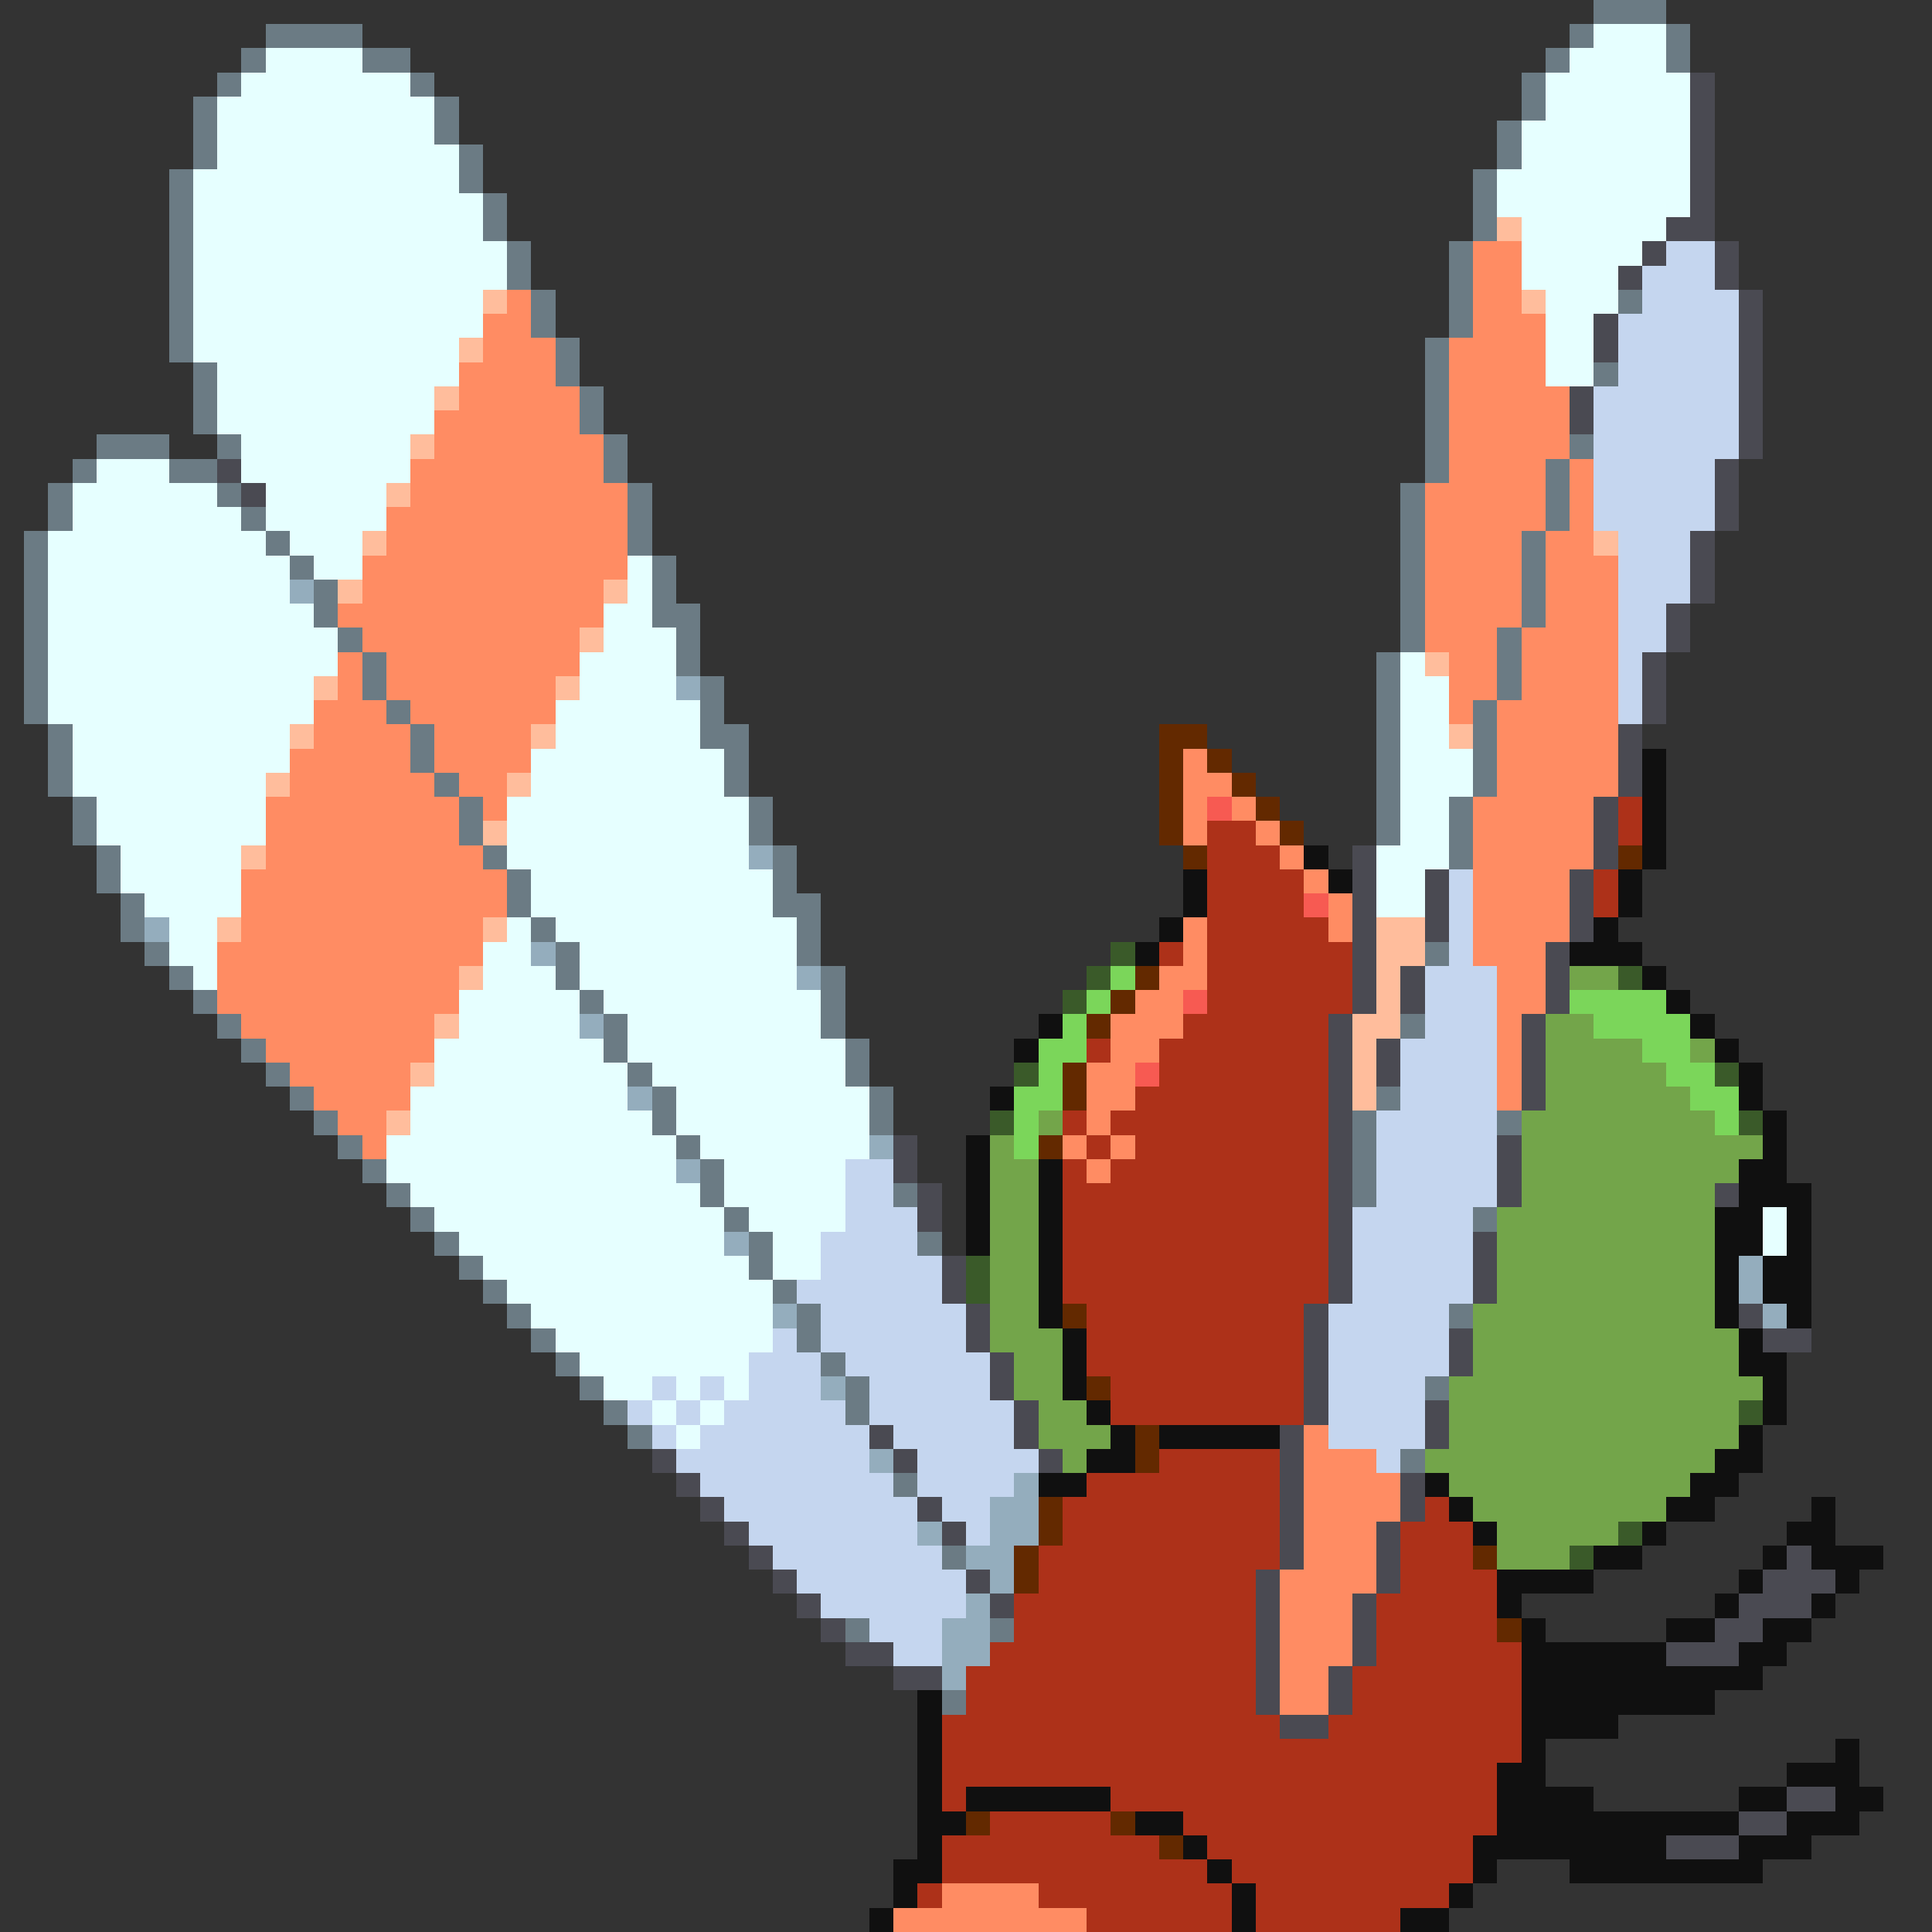 <svg xmlns="http://www.w3.org/2000/svg" viewBox="0 -0.5 80 80" shape-rendering="crispEdges">
<rect x="0" y="-0.5" width="80" height="80" fill="#333333" stroke="none"/>
<path stroke="#6b7b84" d="M66 0h3M11 1h4M65 1h1M69 1h1M10 2h1M15 2h2M64 2h1M69 2h1M9 3h1M17 3h1M63 3h1M8 4h1M18 4h1M63 4h1M8 5h1M18 5h1M62 5h1M8 6h1M19 6h1M62 6h1M7 7h1M19 7h1M61 7h1M7 8h1M20 8h1M61 8h1M7 9h1M20 9h1M61 9h1M7 10h1M21 10h1M60 10h1M7 11h1M21 11h1M60 11h1M7 12h1M22 12h1M60 12h1M67 12h1M7 13h1M22 13h1M60 13h1M7 14h1M23 14h1M59 14h1M8 15h1M23 15h1M59 15h1M66 15h1M8 16h1M24 16h1M59 16h1M8 17h1M24 17h1M59 17h1M4 18h3M9 18h1M25 18h1M59 18h1M65 18h1M3 19h1M7 19h2M25 19h1M59 19h1M64 19h1M2 20h1M9 20h1M26 20h1M58 20h1M64 20h1M2 21h1M10 21h1M26 21h1M58 21h1M64 21h1M1 22h1M11 22h1M26 22h1M58 22h1M63 22h1M1 23h1M12 23h1M27 23h1M58 23h1M63 23h1M1 24h1M13 24h1M27 24h1M58 24h1M63 24h1M1 25h1M13 25h1M27 25h2M58 25h1M63 25h1M1 26h1M14 26h1M28 26h1M58 26h1M62 26h1M1 27h1M15 27h1M28 27h1M57 27h1M62 27h1M1 28h1M15 28h1M29 28h1M57 28h1M62 28h1M1 29h1M16 29h1M29 29h1M57 29h1M61 29h1M2 30h1M17 30h1M29 30h2M57 30h1M61 30h1M2 31h1M17 31h1M30 31h1M57 31h1M61 31h1M2 32h1M18 32h1M30 32h1M57 32h1M61 32h1M3 33h1M19 33h1M31 33h1M57 33h1M60 33h1M3 34h1M19 34h1M31 34h1M57 34h1M60 34h1M4 35h1M20 35h1M32 35h1M60 35h1M4 36h1M21 36h1M32 36h1M5 37h1M21 37h1M32 37h2M5 38h1M22 38h1M33 38h1M6 39h1M23 39h1M33 39h1M59 39h1M7 40h1M23 40h1M34 40h1M8 41h1M24 41h1M34 41h1M9 42h1M25 42h1M34 42h1M58 42h1M10 43h1M25 43h1M35 43h1M11 44h1M26 44h1M35 44h1M12 45h1M27 45h1M36 45h1M57 45h1M13 46h1M27 46h1M36 46h1M56 46h1M62 46h1M14 47h1M28 47h1M56 47h1M15 48h1M29 48h1M56 48h1M16 49h1M29 49h1M37 49h1M56 49h1M17 50h1M30 50h1M61 50h1M18 51h1M31 51h1M38 51h1M19 52h1M31 52h1M20 53h1M32 53h1M21 54h1M33 54h1M60 54h1M22 55h1M33 55h1M23 56h1M34 56h1M24 57h1M35 57h1M59 57h1M25 58h1M35 58h1M26 59h1M58 60h1M37 61h1M39 64h1M35 67h1M41 67h1M39 70h1" />
<path stroke="#e6ffff" d="M66 1h3M11 2h4M65 2h4M10 3h7M64 3h6M9 4h9M64 4h6M9 5h9M63 5h7M9 6h10M63 6h7M8 7h11M62 7h8M8 8h12M62 8h8M8 9h12M63 9h6M8 10h13M63 10h5M8 11h13M63 11h4M8 12h12M64 12h3M8 13h12M64 13h2M8 14h11M64 14h2M9 15h10M64 15h2M9 16h9M9 17h9M10 18h7M4 19h3M10 19h7M3 20h6M11 20h5M3 21h7M11 21h5M2 22h9M12 22h3M2 23h10M13 23h2M26 23h1M2 24h10M26 24h1M2 25h11M25 25h2M2 26h12M25 26h3M2 27h12M24 27h4M58 27h1M2 28h11M24 28h4M58 28h2M2 29h11M23 29h6M58 29h2M3 30h9M23 30h6M58 30h2M3 31h9M22 31h8M58 31h3M3 32h8M22 32h8M58 32h3M4 33h7M21 33h10M58 33h2M4 34h7M21 34h10M58 34h2M5 35h5M21 35h10M57 35h3M5 36h5M22 36h10M57 36h2M6 37h4M22 37h10M57 37h2M7 38h2M21 38h1M23 38h10M7 39h2M20 39h2M24 39h9M8 40h1M20 40h3M24 40h9M19 41h5M25 41h9M19 42h5M26 42h8M18 43h7M26 43h9M18 44h8M27 44h8M17 45h9M28 45h8M17 46h10M28 46h8M16 47h12M29 47h7M16 48h12M30 48h5M17 49h12M30 49h5M18 50h12M31 50h4M73 50h1M19 51h11M32 51h2M73 51h1M20 52h11M32 52h2M21 53h11M22 54h10M23 55h9M24 56h7M25 57h2M28 57h1M30 57h1M27 58h1M29 58h1M28 59h1" />
<path stroke="#4a4a52" d="M70 3h1M70 4h1M70 5h1M70 6h1M70 7h1M70 8h1M69 9h2M68 10h1M71 10h1M67 11h1M71 11h1M72 12h1M66 13h1M72 13h1M66 14h1M72 14h1M72 15h1M65 16h1M72 16h1M65 17h1M72 17h1M72 18h1M9 19h1M71 19h1M10 20h1M71 20h1M71 21h1M70 22h1M70 23h1M70 24h1M69 25h1M69 26h1M68 27h1M68 28h1M68 29h1M67 30h1M67 31h1M67 32h1M66 33h1M66 34h1M56 35h1M66 35h1M56 36h1M59 36h1M65 36h1M56 37h1M59 37h1M65 37h1M56 38h1M59 38h1M65 38h1M56 39h1M64 39h1M56 40h1M58 40h1M64 40h1M56 41h1M58 41h1M64 41h1M55 42h1M63 42h1M55 43h1M57 43h1M63 43h1M55 44h1M57 44h1M63 44h1M55 45h1M63 45h1M55 46h1M37 47h1M55 47h1M62 47h1M37 48h1M55 48h1M62 48h1M38 49h1M55 49h1M62 49h1M71 49h1M38 50h1M55 50h1M55 51h1M61 51h1M39 52h1M55 52h1M61 52h1M39 53h1M55 53h1M61 53h1M40 54h1M54 54h1M72 54h1M40 55h1M54 55h1M60 55h1M73 55h2M41 56h1M54 56h1M60 56h1M41 57h1M54 57h1M42 58h1M54 58h1M59 58h1M36 59h1M42 59h1M53 59h1M59 59h1M27 60h1M37 60h1M43 60h1M53 60h1M28 61h1M53 61h1M58 61h1M29 62h1M38 62h1M53 62h1M58 62h1M30 63h1M39 63h1M53 63h1M57 63h1M31 64h1M53 64h1M57 64h1M74 64h1M32 65h1M40 65h1M52 65h1M57 65h1M73 65h3M33 66h1M41 66h1M52 66h1M56 66h1M72 66h3M34 67h1M52 67h1M56 67h1M71 67h2M35 68h2M52 68h1M56 68h1M69 68h3M37 69h2M52 69h1M55 69h1M52 70h1M55 70h1M53 71h2M74 74h2M72 75h2M69 76h3" />
<path stroke="#ffbd9c" d="M62 9h1M20 12h1M63 12h1M19 14h1M18 16h1M17 18h1M16 20h1M15 22h1M66 22h1M14 24h1M25 24h1M24 26h1M59 27h1M13 28h1M23 28h1M12 30h1M22 30h1M60 30h1M11 32h1M21 32h1M20 34h1M10 35h1M9 38h1M20 38h1M57 38h2M57 39h2M19 40h1M57 40h1M57 41h1M18 42h1M56 42h2M56 43h1M17 44h1M56 44h1M56 45h1M16 46h1" />
<path stroke="#ff8c63" d="M61 10h2M61 11h2M21 12h1M61 12h2M20 13h2M61 13h3M20 14h3M60 14h4M19 15h4M60 15h4M19 16h5M60 16h5M18 17h6M60 17h5M18 18h7M60 18h5M17 19h8M60 19h4M65 19h1M17 20h9M59 20h5M65 20h1M16 21h10M59 21h5M65 21h1M16 22h10M59 22h4M64 22h2M15 23h11M59 23h4M64 23h3M15 24h10M59 24h4M64 24h3M14 25h11M59 25h4M64 25h3M15 26h9M59 26h3M63 26h4M14 27h1M16 27h8M60 27h2M63 27h4M14 28h1M16 28h7M60 28h2M63 28h4M13 29h3M17 29h6M60 29h1M62 29h5M13 30h4M18 30h4M62 30h5M12 31h5M18 31h4M49 31h1M62 31h5M12 32h6M19 32h2M49 32h2M62 32h5M11 33h8M20 33h1M49 33h1M51 33h1M61 33h5M11 34h8M49 34h1M52 34h1M61 34h5M11 35h9M53 35h1M61 35h5M10 36h11M54 36h1M61 36h4M10 37h11M55 37h1M61 37h4M10 38h10M49 38h1M55 38h1M61 38h4M9 39h11M49 39h1M61 39h3M9 40h10M48 40h2M62 40h2M9 41h10M47 41h2M62 41h2M10 42h8M46 42h3M62 42h1M11 43h7M46 43h2M62 43h1M12 44h5M45 44h2M62 44h1M13 45h4M45 45h2M62 45h1M14 46h2M45 46h1M15 47h1M44 47h1M46 47h1M45 48h1M54 59h1M54 60h3M54 61h4M54 62h4M54 63h3M54 64h3M53 65h4M53 66h3M53 67h3M53 68h3M53 69h2M53 70h2M39 78h4M37 79h8" />
<path stroke="#c5d6ef" d="M69 10h2M68 11h3M68 12h4M67 13h5M67 14h5M67 15h5M66 16h6M66 17h6M66 18h6M66 19h5M66 20h5M66 21h5M67 22h3M67 23h3M67 24h3M67 25h2M67 26h2M67 27h1M67 28h1M67 29h1M60 36h1M60 37h1M60 38h1M60 39h1M59 40h3M59 41h3M59 42h3M58 43h4M58 44h4M58 45h4M57 46h5M57 47h5M35 48h2M57 48h5M35 49h2M57 49h5M35 50h3M56 50h5M34 51h4M56 51h5M34 52h5M56 52h5M33 53h6M56 53h5M34 54h6M55 54h5M32 55h1M34 55h6M55 55h5M31 56h3M35 56h6M55 56h5M27 57h1M29 57h1M31 57h3M36 57h5M55 57h4M26 58h1M28 58h1M30 58h5M36 58h6M55 58h4M27 59h1M29 59h7M37 59h5M55 59h4M28 60h8M38 60h5M57 60h1M29 61h8M38 61h4M30 62h8M39 62h2M31 63h7M40 63h1M32 64h7M33 65h7M34 66h6M36 67h3M37 68h2" />
<path stroke="#94adbd" d="M12 24h1M28 28h1M31 35h1M6 38h1M22 39h1M33 40h1M24 42h1M26 45h1M36 47h1M28 48h1M30 51h1M72 52h1M72 53h1M32 54h1M73 54h1M34 57h1M36 60h1M42 61h1M41 62h2M38 63h1M41 63h2M40 64h2M41 65h1M40 66h1M39 67h2M39 68h2M39 69h1" />
<path stroke="#632900" d="M48 30h2M48 31h1M50 31h1M48 32h1M51 32h1M48 33h1M52 33h1M48 34h1M53 34h1M49 35h1M67 35h1M47 40h1M46 41h1M45 42h1M44 44h1M44 45h1M43 47h1M44 54h1M45 57h1M47 59h1M47 60h1M43 62h1M43 63h1M42 64h1M61 64h1M42 65h1M62 67h1M40 75h1M46 75h1M48 76h1" />
<path stroke="#101010" d="M68 31h1M68 32h1M68 33h1M68 34h1M54 35h1M68 35h1M49 36h1M55 36h1M67 36h1M49 37h1M67 37h1M48 38h1M66 38h1M47 39h1M65 39h3M68 40h1M69 41h1M43 42h1M70 42h1M42 43h1M71 43h1M72 44h1M41 45h1M72 45h1M73 46h1M40 47h1M73 47h1M40 48h1M43 48h1M72 48h2M40 49h1M43 49h1M72 49h3M40 50h1M43 50h1M71 50h2M74 50h1M40 51h1M43 51h1M71 51h2M74 51h1M43 52h1M71 52h1M73 52h2M43 53h1M71 53h1M73 53h2M43 54h1M71 54h1M74 54h1M44 55h1M72 55h1M44 56h1M72 56h2M44 57h1M73 57h1M45 58h1M73 58h1M46 59h1M48 59h5M72 59h1M45 60h2M71 60h2M43 61h2M59 61h1M70 61h2M60 62h1M69 62h2M75 62h1M61 63h1M68 63h1M74 63h2M66 64h2M73 64h1M75 64h3M62 65h4M72 65h1M76 65h1M62 66h1M71 66h1M75 66h1M63 67h1M69 67h2M73 67h2M63 68h6M72 68h2M63 69h10M38 70h1M63 70h8M38 71h1M63 71h4M38 72h1M63 72h1M76 72h1M38 73h1M62 73h2M74 73h3M38 74h1M40 74h6M62 74h4M72 74h2M76 74h2M38 75h2M47 75h2M62 75h10M74 75h3M38 76h1M49 76h1M61 76h8M72 76h3M37 77h2M50 77h1M61 77h1M65 77h8M37 78h1M51 78h1M60 78h1M36 79h1M51 79h1M58 79h2" />
<path stroke="#f75a52" d="M50 33h1M54 37h1M49 41h1M47 44h1" />
<path stroke="#ad3119" d="M67 33h1M50 34h2M67 34h1M50 35h3M50 36h4M66 36h1M50 37h4M66 37h1M50 38h5M48 39h1M50 39h6M50 40h6M50 41h6M49 42h6M45 43h1M48 43h7M48 44h7M47 45h8M44 46h1M46 46h9M45 47h1M47 47h8M44 48h1M46 48h9M44 49h11M44 50h11M44 51h11M44 52h11M44 53h11M45 54h9M45 55h9M45 56h9M46 57h8M46 58h8M48 60h5M45 61h8M44 62h9M59 62h1M44 63h9M58 63h3M43 64h10M58 64h3M43 65h9M58 65h4M42 66h10M57 66h5M42 67h10M57 67h5M41 68h11M57 68h6M40 69h12M56 69h7M40 70h12M56 70h7M39 71h14M55 71h8M39 72h24M39 73h23M39 74h1M46 74h16M41 75h5M49 75h13M39 76h9M50 76h11M39 77h11M51 77h10M38 78h1M43 78h8M52 78h8M45 79h6M52 79h6" />
<path stroke="#3a5a29" d="M46 39h1M45 40h1M67 40h1M44 41h1M42 44h1M71 44h1M41 46h1M72 46h1M40 52h1M40 53h1M72 58h1M67 63h1M65 64h1" />
<path stroke="#7bd65a" d="M46 40h1M45 41h1M65 41h4M44 42h1M66 42h4M43 43h2M68 43h2M43 44h1M69 44h2M42 45h2M70 45h2M42 46h1M71 46h1M42 47h1" />
<path stroke="#73a54a" d="M65 40h2M64 42h2M64 43h4M70 43h1M64 44h5M64 45h6M43 46h1M63 46h8M41 47h1M63 47h10M41 48h2M63 48h9M41 49h2M63 49h8M41 50h2M62 50h9M41 51h2M62 51h9M41 52h2M62 52h9M41 53h2M62 53h9M41 54h2M61 54h10M41 55h3M61 55h11M42 56h2M61 56h11M42 57h2M60 57h13M43 58h2M60 58h12M43 59h3M60 59h12M44 60h1M59 60h12M60 61h10M61 62h8M62 63h5M62 64h3" />
</svg>